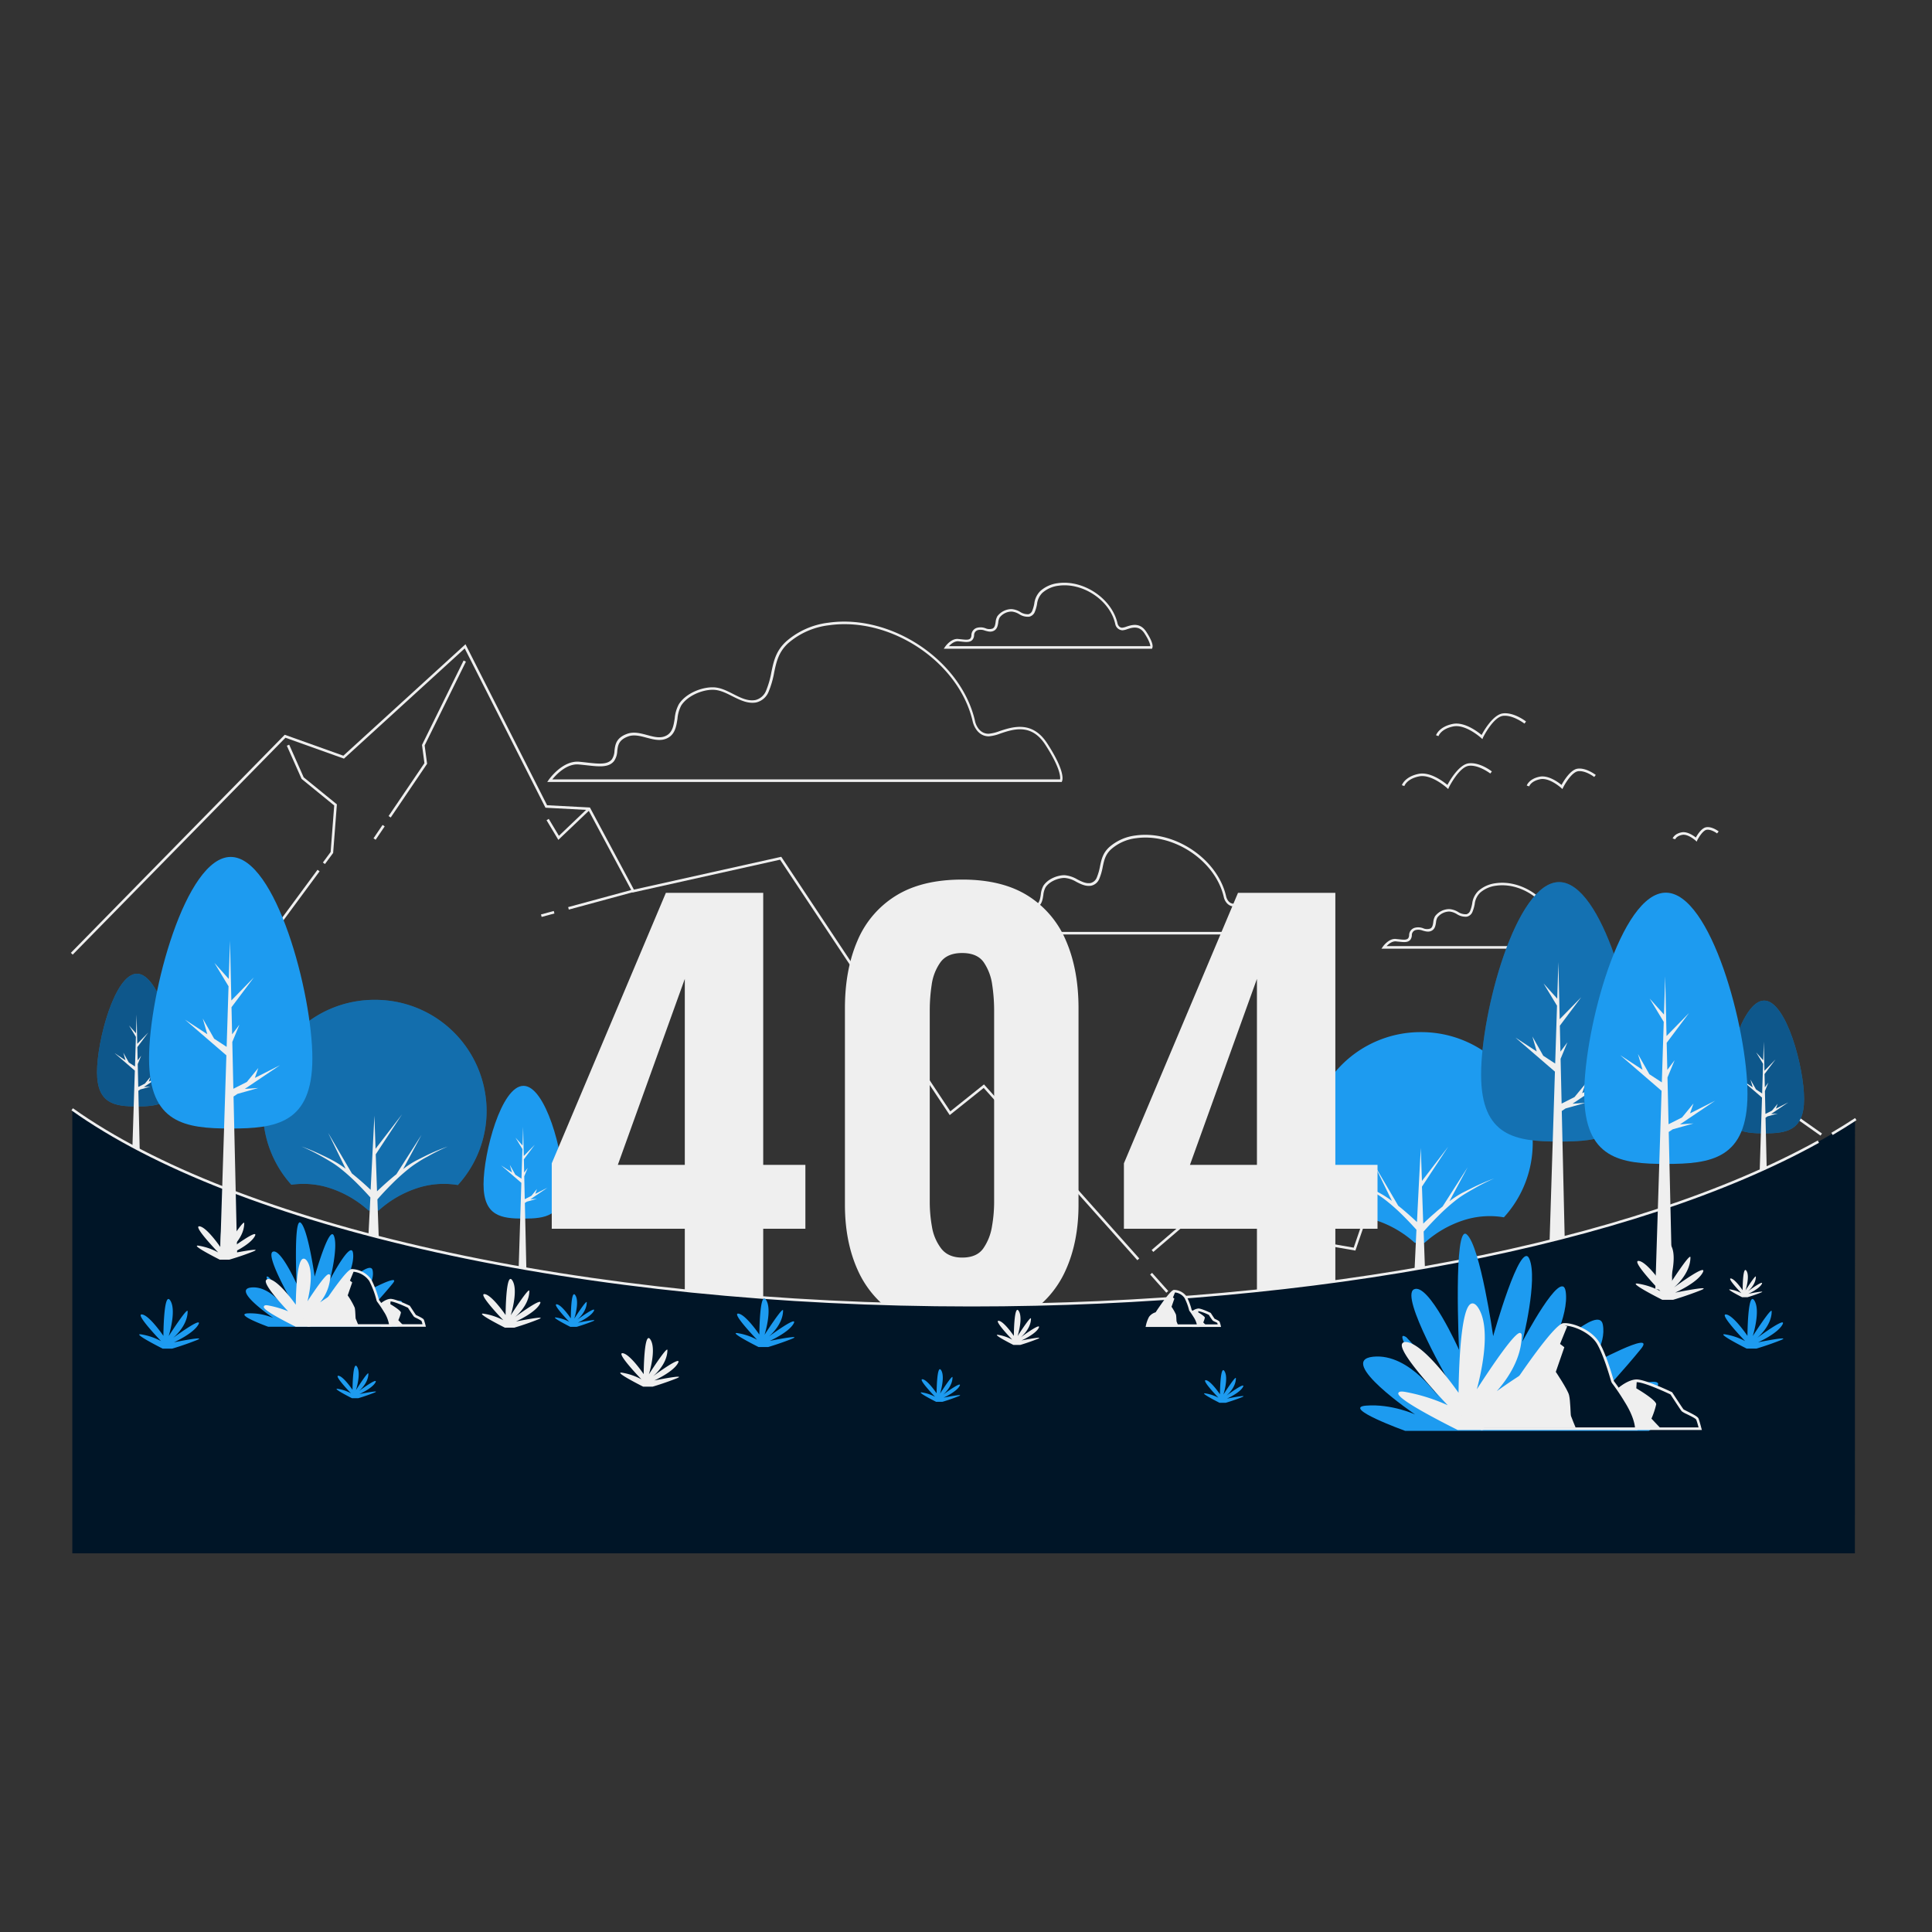 <svg id="SvgjsSvg1094" width="288" height="288" xmlns="http://www.w3.org/2000/svg" version="1.1" xmlns:xlink="http://www.w3.org/1999/xlink" xmlns:svgjs="http://svgjs.com/svgjs"><rect width="100%" height="100%" fill="#333333" stroke="none"/><defs id="SvgjsDefs1095"></defs><g id="SvgjsG1096"><svg xmlns="http://www.w3.org/2000/svg" viewBox="0 0 750 500" width="288" height="288"><path fill="#efefef" d="M575.46 161.92l-.49-.45c-.06-.05-6-5.42-10.79-4.47s-5.71 3.64-5.75 3.76l-.95-.32c0-.14 1.18-3.35 6.5-4.42 4.51-.9 9.6 3 11.18 4.29 1-1.91 4.56-7.91 8.25-8.37 4.25-.53 8.85 3 9 3.16l-.61.79c-.05 0-4.49-3.44-8.31-3s-7.74 8.32-7.78 8.4zM562.19 181.31l-.49-.45c-.06-.05-6-5.43-10.79-4.47s-5.7 3.64-5.74 3.75l-.95-.32c0-.13 1.17-3.34 6.5-4.41 4.5-.9 9.59 3 11.17 4.29 1-1.91 4.56-7.92 8.25-8.38 4.26-.52 8.85 3 9 3.17l-.61.79s-4.48-3.45-8.3-3-7.74 8.32-7.78 8.4zM606.52 181.31l-.49-.45s-4.51-4.09-8.11-3.37-4.25 2.69-4.28 2.78l-.95-.32c0-.11.92-2.62 5-3.44 3.36-.67 7.16 2.1 8.49 3.2.87-1.59 3.52-6 6.3-6.32 3.28-.4 6.82 2.32 7 2.44l-.61.79s-3.36-2.6-6.24-2.23c-2.32.29-5 4.66-5.82 6.33zM658.67 201.72l-.49-.45s-2.91-2.62-5.17-2.17-2.66 1.66-2.68 1.71l-1-.32c0-.07.64-1.81 3.44-2.37 2.15-.43 4.54 1.2 5.55 2 .67-1.2 2.34-3.82 4.16-4 2.2-.29 4.6 1.55 4.7 1.63l-.61.79s-2.18-1.66-4-1.43c-1.45.18-3.15 3-3.69 4.06zM412.17 178.57H212.43l.54-.78c.22-.32 5.39-7.67 11.9-7.08 1.07.1 2.09.21 3 .32 4.61.51 7.94.88 9.67-1.28a6.31 6.31 0 001-3.34c.29-2.33.61-5 4.91-6.54 2.55-.93 5.2-.22 7.76.47 2.74.74 5.33 1.44 7.61.14s2.69-3.91 3.11-6.67a14 14 0 011.61-5.45c2.75-4.27 8.75-6.55 13.05-6.55h.08c2.9 0 5.5 1.35 8 2.62 2.86 1.46 5.57 2.84 8.58 2.32a6 6 0 004.16-3.69 35 35 0 002.05-7.16c.88-4.21 1.71-8.19 5.72-11.88a30.32 30.32 0 0116.42-7.29c24.56-3.48 51.69 14.79 56.94 38.35h0c0 .19 1.12 4.76 5.23 4.76a15.53 15.53 0 004.18-1c5.08-1.68 12.75-4.23 18.55 4.7 7.39 11.37 5.92 14.51 5.73 14.83zm-197.77-1H411.52c.15-.89.15-4.42-5.77-13.53-5.38-8.27-12.33-6-17.4-4.29a16.21 16.21 0 01-4.49 1.09c-4.92 0-6.19-5.48-6.21-5.54h0c-5.14-23.09-31.74-41-55.82-37.58a29.35 29.35 0 00-15.89 7c-3.76 3.47-4.56 7.29-5.41 11.34a35.83 35.83 0 01-2.11 7.36 6.89 6.89 0 01-4.91 4.28c-3.34.57-6.32-1-9.21-2.42-2.4-1.22-4.89-2.49-7.55-2.51h-.08c-4.09 0-9.74 2.27-12.21 6.09A13.23 13.23 0 00263 154c-.44 2.87-.9 5.84-3.61 7.38s-5.55.73-8.36 0c-2.41-.65-4.91-1.32-7.16-.5-3.72 1.35-4 3.47-4.25 5.72a7.25 7.25 0 01-1.25 3.85c-2.07 2.59-5.82 2.17-10.56 1.64-1-.11-2-.22-3-.31C220.05 171.27 215.9 175.72 214.4 177.57zM447.25 126.83H366.37l.54-.79c.09-.13 2.26-3.22 5-3l1.23.13c1.93.22 3.05.3 3.61-.4a2.2 2.2 0 00.35-1.19 3 3 0 012.17-2.87 5.37 5.37 0 013.29.18 3.77 3.77 0 002.83.09c.79-.46.93-1.39 1.1-2.46a5.7 5.7 0 01.69-2.31 7 7 0 015.48-2.76h0a7.49 7.49 0 013.34 1.08 5.33 5.33 0 003.26.9 2.13 2.13 0 001.45-1.3 14.3 14.3 0 00.8-2.82 8.19 8.19 0 012.39-4.92 12.47 12.47 0 016.75-3c10-1.42 21 6 23.17 15.62h0c0 .07.41 1.67 1.81 1.67a6.14 6.14 0 001.58-.4c2.13-.7 5.33-1.77 7.79 2 2.93 4.51 2.5 5.94 2.3 6.27zm-78.86-1h78.15c0-.53-.33-2-2.29-5s-4.58-2.28-6.63-1.6a6.68 6.68 0 01-1.9.45 3 3 0 01-2.79-2.47c-2-9.11-12.55-16.18-22.05-14.83a11.54 11.54 0 00-6.22 2.75 7.14 7.14 0 00-2.08 4.39 15.17 15.17 0 01-.86 3 3.08 3.08 0 01-2.2 1.89 6.12 6.12 0 01-3.88-1 6.83 6.83 0 00-2.9-1 5.89 5.89 0 00-4.67 2.3 5 5 0 00-.54 1.92c-.18 1.16-.39 2.48-1.6 3.17s-2.39.34-3.58 0a4.61 4.61 0 00-2.69-.21 2 2 0 00-1.51 2 3.09 3.09 0 01-.57 1.69c-.93 1.17-2.51 1-4.5.77l-1.21-.12C370.44 123.93 369.13 125 368.39 125.83zM617.15 243.28H536.27l.55-.78c.09-.13 2.26-3.23 5-3l1.23.13c1.93.21 3 .3 3.61-.4a2.29 2.29 0 00.36-1.19 3 3 0 012.16-2.87 5.29 5.29 0 013.29.18 3.72 3.72 0 002.83.08c.79-.45.93-1.38 1.1-2.46a5.81 5.81 0 01.69-2.3 7 7 0 015.52-2.76A7.57 7.57 0 01566 229a5.38 5.38 0 003.26.9 2.12 2.12 0 001.44-1.3 13.82 13.82 0 00.8-2.82 8.19 8.19 0 012.39-4.92 12.4 12.4 0 016.75-3c10-1.42 21 6 23.17 15.61 0 .08.41 1.68 1.81 1.68a6.48 6.48 0 001.58-.4c2.13-.71 5.34-1.77 7.79 2 2.93 4.5 2.5 5.94 2.31 6.27zm-78.86-1h78.15c0-.52-.33-1.95-2.29-5s-4.58-2.28-6.63-1.6a6.68 6.68 0 01-1.9.45 3 3 0 01-2.78-2.46h0c-2-9.12-12.54-16.2-22.06-14.84a11.46 11.46 0 00-6.22 2.74 7.24 7.24 0 00-2.08 4.39 15 15 0 01-.86 3 3.08 3.08 0 01-2.19 1.9 6.27 6.27 0 01-3.89-1 6.53 6.53 0 00-2.9-1h0a6 6 0 00-4.64 2.3 5 5 0 00-.54 1.92c-.18 1.16-.39 2.48-1.59 3.17s-2.4.34-3.59 0a4.52 4.52 0 00-2.69-.21 2 2 0 00-1.51 2.05 3.21 3.21 0 01-.56 1.69c-.94 1.17-2.52 1-4.51.77-.38 0-.79-.09-1.21-.12C540.34 240.39 539 241.49 538.29 242.28zM496.6 237.76H373.38l.55-.78c.13-.2 3.36-4.81 7.48-4.43l1.88.19c2.77.31 4.78.54 5.77-.71a3.78 3.78 0 00.6-2 4.26 4.26 0 013.14-4.17c1.62-.59 3.28-.15 4.88.28s3.2.87 4.53.1 1.57-2.31 1.82-3.95a8.78 8.78 0 011-3.43c1.72-2.68 5.49-4.11 8.18-4.11h0a11.5 11.5 0 015 1.63c1.74.88 3.37 1.71 5.16 1.41a3.5 3.5 0 002.41-2.16 21.85 21.85 0 001.25-4.36c.55-2.62 1.06-5.09 3.57-7.4a18.84 18.84 0 0110.2-4.53c15.17-2.15 31.95 9.14 35.2 23.71h0c.06.28.72 2.78 3 2.78a9.38 9.38 0 002.51-.63c3.18-1.05 8-2.65 11.62 3 4.52 6.94 3.73 9 3.53 9.32zm-121.23-1H495.93c0-.67-.2-2.87-3.55-8-3.22-5-7.24-3.63-10.46-2.56a10.2 10.2 0 01-2.83.68c-2.49 0-3.69-2.23-4-3.55h0c-3.14-14.09-19.38-25-34.08-22.94a17.78 17.78 0 00-9.66 4.28c-2.27 2.08-2.74 4.3-3.27 6.86a22.45 22.45 0 01-1.31 4.56 4.42 4.42 0 01-3.16 2.74c-2.12.36-4-.58-5.78-1.5a10.54 10.54 0 00-4.56-1.52c-2.47 0-5.89 1.34-7.38 3.65a7.81 7.81 0 00-.87 3c-.28 1.81-.57 3.68-2.31 4.67s-3.52.48-5.29 0c-1.52-.41-2.95-.8-4.28-.31-2.18.79-2.32 2-2.49 3.35a4.54 4.54 0 01-.81 2.47c-1.34 1.67-3.69 1.41-6.66 1.08l-1.86-.2C378.74 233.3 376.44 235.53 375.37 236.76zM504.27 390.9s-7.29-7.55-5.25-7.33 5.88 5.88 5.88 5.88.05-12.45 1.87-9.73-.41 9.78-.41 9.78 5.2-8.11 5.19-6.79c0 4.1-4 7.31-4 7.31s8.33-6.17 7-3.67-6.69 4.87-6.69 4.87 9.6-1.94 6.19-.57-6.65 2.3-6.65 2.3h-2.66s-9.06-4.55-5.65-3.87A16.85 16.85 0 01504.27 390.9zM600.56 367.26s-5.68-5.88-4.08-5.7 4.57 4.57 4.57 4.57 0-9.69 1.46-7.57-.33 7.61-.33 7.61 4.05-6.31 4-5.28c0 3.19-3.12 5.69-3.12 5.69s6.48-4.81 5.42-2.86-5.2 3.79-5.2 3.79 7.47-1.51 4.81-.45-5.18 1.79-5.18 1.79h-2.06s-7.06-3.54-4.4-3A13.31 13.31 0 01600.56 367.26zM690 346.17s-5.67-5.88-4.08-5.7 4.57 4.57 4.57 4.57 0-9.69 1.46-7.57-.32 7.61-.32 7.61 4-6.31 4-5.28c0 3.19-3.12 5.69-3.12 5.69s6.48-4.8 5.42-2.86-5.21 3.79-5.21 3.79 7.47-1.51 4.82-.45-5.18 1.79-5.18 1.79h-2.07s-7-3.54-4.4-3A13.17 13.17 0 01690 346.17z" class="color263238 svgShape"></path><path fill="#1d9bf0" d="M576,394.34s-6.78-7-4.87-6.81,5.46,5.46,5.46,5.46,0-11.57,1.74-9S578,393,578,393s4.84-7.54,4.83-6.31c0,3.81-3.73,6.79-3.73,6.79s7.74-5.73,6.47-3.41-6.21,4.53-6.21,4.53,8.92-1.8,5.75-.53-6.19,2.13-6.19,2.13h-2.46s-8.43-4.22-5.26-3.59A15.93,15.93,0,0,1,576,394.34Z" class="color1d9bf0 svgShape"></path><polygon fill="#efefef" points="441.52 364.21 381.87 297.33 368.68 307.88 302.82 208.73 245.56 221.49 228.4 189.44 211.75 188.56 180.4 126.72 133.52 169.5 110.81 161.39 28.22 245.59 27.51 244.89 110.54 160.23 133.29 168.36 180.7 125.1 212.38 187.59 229.01 188.47 246.08 220.35 303.28 207.61 303.47 207.89 368.91 306.42 381.98 295.96 442.27 363.54 441.52 364.21" class="color263238 svgShape"></polygon><rect width="1" height="9.45" x="449.49" y="368.24" fill="#efefef" transform="rotate(-41.73 450.009 372.963)" class="color263238 svgShape"></rect><rect width="5.14" height="1" x="210.04" y="229.31" fill="#efefef" transform="rotate(-15.18 212.573 229.775)" class="color263238 svgShape"></rect><rect width="25.93" height="1" x="220.22" y="223.74" fill="#efefef" transform="rotate(-15.18 233.137 224.19)" class="color263238 svgShape"></rect><polygon fill="#efefef" points="151.68 192.35 150.85 191.79 164.76 171.26 163.82 164.2 163.88 164.06 179.97 131.41 180.87 131.85 164.85 164.37 165.8 171.5 151.68 192.35" class="color263238 svgShape"></polygon><rect width="6.27" height="1" x="144.03" y="197.63" fill="#efefef" transform="rotate(-55.91 147.152 198.12)" class="color263238 svgShape"></rect><rect width="38.3" height="1" x="93.14" y="227.87" fill="#efefef" transform="rotate(-53.58 112.277 228.36)" class="color263238 svgShape"></rect><polygon fill="#efefef" points="126.15 210.42 125.34 209.83 128.35 205.75 129.74 187.69 117.08 177.37 111.35 164.49 112.26 164.08 117.89 176.75 130.78 187.25 129.33 206.11 126.15 210.42" class="color263238 svgShape"></polygon><polygon fill="#efefef" points="216.75 201.04 212.17 193.41 213.03 192.89 216.97 199.46 228.36 188.59 229.05 189.31 216.75 201.04" class="color263238 svgShape"></polygon><polygon fill="#efefef" points="447.72 361 447.07 360.24 464.51 345.29 498.93 352.67 552.36 277.87 552.71 277.99 586.86 289.38 614.87 249.84 615.28 250.12 707.3 315.03 706.72 315.85 615.11 251.23 587.25 290.56 552.74 279.06 499.37 353.79 464.78 346.38 447.72 361" class="color263238 svgShape"></polygon><polygon fill="#efefef" points="604.4 299.32 590.95 293.44 591.35 292.52 603.7 297.92 614.5 250.42 615.48 250.64 604.4 299.32" class="color263238 svgShape"></polygon><polygon fill="#efefef" points="526.17 360.47 507.2 357.18 507.37 356.19 525.5 359.34 552.37 281.13 553.32 281.45 526.17 360.47" class="color263238 svgShape"></polygon><g fill="#000000" class="color000 svgShape"><path fill="#1d9bf0" d="M551.6,275.67a43.21,43.21,0,0,0-43.36,43.06,42.74,42.74,0,0,0,11,28.7,33.11,33.11,0,0,1,15.19,1.39,41.56,41.56,0,0,1,14.74,8.61h3.89a41.65,41.65,0,0,1,14.75-8.61,32.88,32.88,0,0,1,16-1.26A42.75,42.75,0,0,0,595,318.73,43.22,43.22,0,0,0,551.6,275.67Z" class="color1d9bf0 svgShape"></path><path fill="#efefef" d="M571.78,336q-2,1-4,2a39.3,39.3,0,0,0-3.79,2.34c-.45.31-.89.64-1.34,1l7.11-13.23-9.75,15.26c-1,.8-2,1.61-2.91,2.44q-2.35,2-4.6,4.2l-.5-14.35,10.2-15.53L552,333.45l-.45-12.84L550.79,335h0l-.73,14.4c-1.31-1.23-2.63-2.43-4-3.61-1.07-.93-2.16-1.85-3.27-2.73l-9.22-15.75,6.77,13.89c-.39-.28-.77-.57-1.17-.84a39.3,39.3,0,0,0-3.79-2.34c-1.3-.69-2.63-1.36-4-2a82.23,82.23,0,0,0-8.2-3.47,80.82,80.82,0,0,1,7.9,4q1.92,1.08,3.78,2.22a36.51,36.51,0,0,1,3.51,2.5,75.28,75.28,0,0,1,6.37,5.72c1.76,1.75,3.48,3.57,5.12,5.4L549,370.61h4.27l-.61-17.54c1.83-2.1,3.78-4.16,5.78-6.15a75.28,75.28,0,0,1,6.37-5.72,36.51,36.51,0,0,1,3.51-2.5q1.86-1.14,3.78-2.22a81,81,0,0,1,7.91-4A81.41,81.41,0,0,0,571.78,336Z" class="color263238 svgShape"></path><path fill="#1d9bf0" d="M218.71,334.76c0,12.37-6.94,13.3-15.5,13.3s-15.5-.93-15.5-13.3,6.94-38.24,15.5-38.24S218.71,322.38,218.71,334.76Z" class="color1d9bf0 svgShape"></path><polygon fill="#efefef" points="208.45 340.37 205.89 340.55 212.56 336.05 207.8 338.46 208.45 336.57 206.27 339.23 203.71 340.52 203.51 331.64 204.87 328.35 203.48 330.2 203.36 325.05 207.61 319.38 203.33 323.76 203.07 312.42 202.84 319.68 200.12 316.64 202.8 321.07 202.44 332.57 200.06 331.02 197.9 327.19 198.77 330.17 194.53 327.4 202.39 334.18 201.2 371.91 204.43 371.91 203.75 341.99 204.5 341.49 208.45 340.37" class="color263238 svgShape"></polygon><path fill="#1d9bf0" d="M635.52,292.15c0,24.17-13.56,26-30.28,26s-30.28-1.83-30.28-26,13.55-74.72,30.28-74.72S635.52,268,635.52,292.15Z" class="color1d9bf0 svgShape"></path><path fill="#001527" d="M635.52,292.15c0,24.17-13.56,26-30.28,26s-30.28-1.83-30.28-26,13.55-74.72,30.28-74.72S635.52,268,635.52,292.15Z" opacity=".31" class="colorfff svgShape"></path><polygon fill="#efefef" points="615.48 303.12 610.47 303.46 623.51 294.67 614.2 299.38 615.48 295.7 611.22 300.88 606.22 303.41 605.82 286.05 608.47 279.62 605.76 283.24 605.53 273.17 613.83 262.11 605.47 270.66 604.96 248.5 604.52 262.69 599.19 256.75 604.43 265.41 603.72 287.87 599.09 284.84 594.87 277.36 596.56 283.19 588.27 277.77 603.62 291.01 601.3 364.74 607.62 364.74 606.28 306.28 607.75 305.3 615.48 303.12" class="color263238 svgShape"></polygon><path fill="#1d9bf0" d="M700.34,301.66c0,12.38-6.94,13.31-15.5,13.31s-15.5-.93-15.5-13.31,6.94-38.23,15.5-38.23S700.34,289.29,700.34,301.66Z" class="color1d9bf0 svgShape"></path><path fill="#001527" d="M700.34,301.66c0,12.38-6.94,13.31-15.5,13.31s-15.5-.93-15.5-13.31,6.94-38.23,15.5-38.23S700.34,289.29,700.34,301.66Z" opacity=".5" class="colorfff svgShape"></path><polygon fill="#efefef" points="690.08 307.28 687.52 307.45 694.19 302.95 689.42 305.36 690.08 303.48 687.9 306.13 685.34 307.43 685.14 298.54 686.49 295.25 685.11 297.1 684.99 291.95 689.24 286.29 684.96 290.67 684.7 279.33 684.47 286.58 681.75 283.55 684.43 287.98 684.06 299.48 681.69 297.92 679.53 294.09 680.4 297.08 676.16 294.3 684.01 301.08 682.82 338.81 686.06 338.81 685.38 308.9 686.12 308.39 690.08 307.28" class="color263238 svgShape"></polygon><path fill="#1d9bf0" d="M68.67,291.2c0,12.37-6.94,13.31-15.5,13.31s-15.5-.94-15.5-13.31S44.61,253,53.17,253,68.67,278.83,68.67,291.2Z" class="color1d9bf0 svgShape"></path><path fill="#001527" d="M68.67,291.2c0,12.37-6.94,13.31-15.5,13.31s-15.5-.94-15.5-13.31S44.61,253,53.17,253,68.67,278.83,68.67,291.2Z" opacity=".5" class="colorfff svgShape"></path><polygon fill="#efefef" points="58.41 296.81 55.85 296.99 62.52 292.49 57.75 294.9 58.41 293.02 56.23 295.67 53.67 296.96 53.47 288.08 54.82 284.79 53.44 286.64 53.32 281.49 57.56 275.83 53.29 280.2 53.03 268.87 52.8 276.12 50.08 273.08 52.76 277.52 52.4 289.01 50.02 287.46 47.86 283.63 48.73 286.62 44.49 283.84 52.34 290.62 51.15 328.35 54.39 328.35 53.71 298.43 54.45 297.93 58.41 296.81" class="color263238 svgShape"></polygon><path fill="#1d9bf0" d="M145.46,263.14A43.21,43.21,0,0,0,102.1,306.2a42.77,42.77,0,0,0,11,28.71,33.07,33.07,0,0,1,15.19,1.38,41.56,41.56,0,0,1,14.74,8.61H147a41.65,41.65,0,0,1,14.75-8.61,33.13,33.13,0,0,1,16-1.26,42.74,42.74,0,0,0,11.15-28.83A43.22,43.22,0,0,0,145.46,263.14Z" class="color1d9bf0 svgShape"></path><path fill="#001527" d="M145.46,263.14A43.21,43.21,0,0,0,102.1,306.2a42.77,42.77,0,0,0,11,28.71,33.07,33.07,0,0,1,15.19,1.38,41.56,41.56,0,0,1,14.74,8.61H147a41.65,41.65,0,0,1,14.75-8.61,33.13,33.13,0,0,1,16-1.26,42.74,42.74,0,0,0,11.15-28.83A43.22,43.22,0,0,0,145.46,263.14Z" opacity=".33" class="colorfff svgShape"></path><path fill="#efefef" d="M165.64,323.48q-2,1-4,2a37.33,37.33,0,0,0-3.79,2.33l-1.34,1,7.11-13.24-9.75,15.27q-1.49,1.19-2.91,2.43c-1.57,1.37-3.1,2.76-4.6,4.2l-.5-14.35,10.2-15.53-10.27,13.36-.45-12.85-.73,14.37h0l-.73,14.41c-1.31-1.24-2.63-2.44-4-3.62q-1.6-1.39-3.27-2.73l-9.22-15.75,6.77,13.9c-.39-.29-.77-.57-1.17-.85a37.33,37.33,0,0,0-3.79-2.33c-1.3-.7-2.63-1.37-4-2a82.23,82.23,0,0,0-8.2-3.47A78.57,78.57,0,0,1,125,324q1.92,1.08,3.78,2.23a36.42,36.42,0,0,1,3.51,2.49,77,77,0,0,1,6.37,5.72c1.76,1.75,3.48,3.57,5.12,5.41l-.93,18.28h4.27l-.61-17.54c1.83-2.1,3.78-4.16,5.78-6.15a77,77,0,0,1,6.37-5.72,36.42,36.42,0,0,1,3.51-2.49Q164,325,165.94,324a78.73,78.73,0,0,1,7.91-3.94A81.41,81.41,0,0,0,165.64,323.48Z" class="color263238 svgShape"></path></g><g fill="#000000" class="color000 svgShape"><path fill="#efefef" d="M265.84 391.65V352H214.19v-25.4l44.3-105h37.79V327.2h16.37V352H296.28v39.68zm-26-64.45h26V255zM373.53 391.74q-15.33 0-25.4-6.3A39.14 39.14 0 01333 368.12q-5-11-5-25.5V266.41q0-14.9 4.82-26.13a37.69 37.69 0 0114.91-17.53q10.08-6.3 25.82-6.3 15.54 0 25.51 6.3a38 38 0 0114.8 17.53q4.82 11.22 4.82 26.13v76.21q0 14.47-5 25.5a39.14 39.14 0 01-15.12 17.32Q388.43 391.74 373.53 391.74zm0-28.55q5.67 0 8.19-3.57a20.6 20.6 0 003.36-8.5 55.72 55.72 0 00.84-9.13V267a67 67 0 00-.74-9.66 20.4 20.4 0 00-3.25-8.71q-2.52-3.66-8.4-3.67t-8.5 3.67a19.64 19.64 0 00-3.36 8.71 67 67 0 00-.74 9.66V342a54.64 54.64 0 00.84 9.13 19 19 0 003.57 8.5Q368.07 363.19 373.53 363.19zM487.94 391.65V352H436.3v-25.4l44.29-105h37.79V327.2h16.37V352H518.38v39.68zm-26-64.45h26V255z" class="color263238 svgShape"></path></g><g fill="#000000" class="color000 svgShape"><path fill="#001527" d="M720.11,309.64c-65.38,42.86-194.5,72-343.1,72-153.16,0-285.63-31-348.94-76V478h692Z" class="colorfff svgShape"></path><path fill="#efefef" d="M377 382.17c-74.05 0-146.07-7.31-208.27-21.14-60.58-13.46-109.32-32.47-141-55l.58-.81c31.53 22.42 80.14 41.37 140.6 54.81C231.09 373.87 303 381.17 377 381.17c134.14 0 257-23.71 328.65-63.42l.49.88C634.36 358.41 511.32 382.17 377 382.17zM711.44 315.61l-.51-.86c3.18-1.87 6.28-3.8 9.21-5.72l.55.83C717.74 311.8 714.63 313.73 711.44 315.61z" class="color263238 svgShape"></path></g><g fill="#000000" class="color000 svgShape"><path fill="#1d9bf0" d="M678.37,299.65c0,25.28-14.18,27.19-31.66,27.19S615,324.93,615,299.65s14.18-78.12,31.67-78.12S678.37,274.37,678.37,299.65Z" class="color1d9bf0 svgShape"></path><polygon fill="#efefef" points="657.41 311.12 652.17 311.48 665.82 302.29 656.07 307.21 657.41 303.37 652.96 308.79 647.73 311.43 647.32 293.27 650.09 286.56 647.25 290.33 647.01 279.81 655.69 268.24 646.95 277.18 646.42 254.01 645.95 268.84 640.39 262.63 645.86 271.69 645.12 295.18 640.28 292.01 635.86 284.19 637.63 290.28 628.97 284.62 645.02 298.46 642.59 375.56 649.2 375.56 647.8 314.43 649.33 313.4 657.41 311.12" class="color263238 svgShape"></polygon><path fill="#efefef" d="M644.57 376.24s-11.68-12.11-8.4-11.75 9.41 9.42 9.41 9.42.09-20 3-15.59-.67 15.68-.67 15.68 8.33-13 8.32-10.88c-.06 6.57-6.43 11.71-6.43 11.71S663.16 364.94 661 369s-10.72 7.8-10.72 7.8 15.39-3.11 9.92-.92-10.67 3.69-10.67 3.69h-4.25s-14.53-7.29-9.06-6.2A26.87 26.87 0 01644.57 376.24zM84.73 361.2s-10.11-10.47-7.28-10.15 8.15 8.14 8.15 8.14.07-17.26 2.6-13.48-.58 13.55-.58 13.55 7.21-11.24 7.19-9.41c0 5.69-5.55 10.13-5.55 10.13s11.54-8.55 9.65-5.08-9.27 6.74-9.27 6.74 13.31-2.68 8.58-.79S89 364 89 364H85.31s-12.56-6.3-7.84-5.36A23.76 23.76 0 0184.73 361.2z" class="color263238 svgShape"></path><path fill="#1d9bf0" d="M121.26,285.87c0,25.31-14.19,27.22-31.7,27.22s-31.7-1.91-31.7-27.22,14.2-78.21,31.7-78.21S121.26,260.56,121.26,285.87Z" class="color1d9bf0 svgShape"></path><polygon fill="#efefef" points="100.28 297.35 95.04 297.71 108.69 288.51 98.94 293.44 100.28 289.59 95.82 295.02 90.59 297.66 90.18 279.49 92.95 272.76 90.11 276.54 89.87 266 98.56 254.42 89.81 263.38 89.28 240.18 88.81 255.03 83.24 248.81 88.72 257.88 87.98 281.39 83.13 278.22 78.71 270.39 80.48 276.49 71.8 270.82 87.88 284.68 85.44 361.86 92.06 361.86 90.66 300.67 92.19 299.64 100.28 297.35" class="color263238 svgShape"></polygon></g><g fill="#000000" class="color000 svgShape"><path fill="#efefef" d="M195.39 387.51s-10.11-10.47-7.27-10.15 8.15 8.14 8.15 8.14.07-17.26 2.59-13.48-.58 13.55-.58 13.55 7.21-11.24 7.2-9.41c0 5.69-5.56 10.13-5.56 10.13s11.55-8.55 9.66-5.08S200.3 388 200.3 388s13.31-2.68 8.58-.79-9.23 3.19-9.23 3.19H196s-12.57-6.3-7.84-5.36A23.61 23.61 0 01195.39 387.51zM249 410.46s-10.11-10.47-7.27-10.15 8.15 8.14 8.15 8.14.07-17.26 2.59-13.48-.58 13.55-.58 13.55 7.21-11.24 7.2-9.4c-.05 5.68-5.56 10.12-5.56 10.12s11.55-8.55 9.66-5.08S254 410.9 254 410.9s13.31-2.68 8.58-.79-9.23 3.19-9.23 3.19h-3.67s-12.57-6.3-7.84-5.36A23.61 23.61 0 01249 410.46zM392.94 395.05s-7.29-7.55-5.24-7.32 5.87 5.87 5.87 5.87.06-12.45 1.88-9.72-.42 9.78-.42 9.78 5.2-8.12 5.19-6.79c0 4.1-4 7.3-4 7.3s8.33-6.17 7-3.66-6.69 4.86-6.69 4.86 9.6-1.94 6.18-.57-6.65 2.3-6.65 2.3h-2.65s-9.07-4.55-5.66-3.87A17.18 17.18 0 01392.94 395.05zM676 377s-5.67-5.88-4.08-5.7 4.57 4.57 4.57 4.57 0-9.69 1.46-7.57-.33 7.61-.33 7.61 4-6.31 4-5.28c0 3.19-3.12 5.68-3.12 5.68s6.48-4.8 5.42-2.85-5.2 3.78-5.2 3.78 7.47-1.5 4.81-.44-5.18 1.79-5.18 1.79H676.3s-7.06-3.54-4.4-3A13.13 13.13 0 01676 377z" class="color263238 svgShape"></path><path fill="#1d9bf0" d="M293.9 395.09s-10.11-10.47-7.27-10.15 8.15 8.14 8.15 8.14.07-17.26 2.59-13.48-.57 13.56-.57 13.56 7.21-11.25 7.19-9.41c-.05 5.68-5.55 10.12-5.55 10.12s11.54-8.55 9.65-5.08-9.27 6.74-9.27 6.74 13.3-2.68 8.57-.79-9.22 3.19-9.22 3.19h-3.68s-12.57-6.3-7.84-5.36A23.61 23.61 0 01293.9 395.09zM221 388.14s-6.78-7-4.87-6.82 5.46 5.47 5.46 5.47 0-11.58 1.74-9-.39 9.09-.39 9.09 4.84-7.55 4.83-6.31c0 3.81-3.73 6.79-3.73 6.79s7.74-5.74 6.47-3.41-6.21 4.52-6.21 4.52 8.92-1.8 5.75-.53-6.19 2.14-6.19 2.14h-2.46s-8.43-4.23-5.26-3.59A15.61 15.61 0 01221 388.14zM136.26 415.88s-6.78-7-4.87-6.81 5.46 5.46 5.46 5.46.05-11.58 1.74-9-.39 9.09-.39 9.09S143 407 143 408.27c0 3.81-3.73 6.79-3.73 6.79s7.74-5.74 6.48-3.41-6.22 4.52-6.22 4.52 8.92-1.8 5.75-.53-6.19 2.14-6.19 2.14h-2.46s-8.43-4.23-5.26-3.59A15.61 15.61 0 01136.26 415.88zM363 417.24s-6.78-7-4.88-6.81 5.47 5.46 5.47 5.46.05-11.58 1.74-9-.39 9.09-.39 9.09 4.84-7.54 4.82-6.31c0 3.81-3.72 6.79-3.72 6.79s7.74-5.74 6.47-3.41-6.22 4.52-6.22 4.52 8.93-1.8 5.76-.53-6.19 2.14-6.19 2.14h-2.47s-8.42-4.23-5.25-3.59A15.61 15.61 0 01363 417.24zM473 417.6s-6.77-7-4.87-6.81 5.46 5.47 5.46 5.47.05-11.58 1.74-9-.39 9.08-.39 9.08 4.84-7.54 4.83-6.31c0 3.82-3.73 6.8-3.73 6.8s7.74-5.74 6.48-3.41-6.22 4.52-6.22 4.52 8.92-1.8 5.75-.53-6.19 2.14-6.19 2.14H473.4s-8.43-4.23-5.26-3.6A15.93 15.93 0 01473 417.6zM677.47 395.63s-10.32-10.69-7.42-10.37 8.31 8.32 8.31 8.32.08-17.63 2.65-13.76-.59 13.84-.59 13.84 7.37-11.49 7.35-9.61c0 5.8-5.67 10.34-5.67 10.34s11.78-8.73 9.85-5.19-9.46 6.88-9.46 6.88 13.58-2.74 8.75-.81-9.42 3.26-9.42 3.26h-3.75s-12.83-6.44-8-5.47A24.26 24.26 0 01677.47 395.63zM62.54 395.63s-10.32-10.69-7.43-10.37 8.32 8.32 8.32 8.32.08-17.63 2.65-13.76-.59 13.84-.59 13.84 7.36-11.49 7.35-9.61c0 5.8-5.67 10.34-5.67 10.34S79 385.66 77 389.2s-9.47 6.88-9.47 6.88 13.59-2.74 8.76-.81-9.42 3.26-9.42 3.26H63.14s-12.83-6.44-8-5.47A24.26 24.26 0 0162.54 395.63zM113.45 380.54s-10.56-18.22-7.55-19.62 9.24 12.45 9.24 12.45-1.21-26.11 1.6-23.7 5.42 20.89 5.42 20.89 5.63-20.09 7.44-15.87-1.45 17-1.45 17 8.07-15.37 8.88-10.35-3.82 13.25-3.82 13.25 10.64-10.64 11.45-6.42-2.81 8.43-2.81 8.43 14.05-7.63 10.64-3.41-8.43 9.64-8.43 9.64 13.45-4.82 11.84-2-7.63 5.82-7.63 5.82 11-2 9.84-.2a16.23 16.23 0 01-4 3.59h-50s-13.25-4.79-8-5.19a23 23 0 0110 1.8s-16.27-11-8.64-11.84 13.86 8.83 13.86 8.83-10.84-15.26-7-12.85z" class="color1d9bf0 svgShape"></path><path fill="#efefef" d="M114.13,385.72s-13.64-14.13-9.81-13.7,11,11,11,11,.1-23.29,3.5-18.19S118,383.1,118,383.1s9.73-15.17,9.71-12.69c-.07,7.67-7.5,13.66-7.5,13.66s15.58-11.53,13-6.86-12.51,9.1-12.51,9.1,18-3.62,11.58-1.07-12.45,4.31-12.45,4.31h-5s-17-8.51-10.57-7.23A31.62,31.62,0,0,1,114.13,385.72Z" class="color263238 svgShape"></path><path fill="#efefef" d="M120,390.05H114.8l-.11-.06c-12.74-6.39-12.39-7.4-12.25-7.82.22-.64,1.11-.52,2-.34a39,39,0,0,1,7.4,2.21c-3.84-4.11-9.38-10.45-8.6-12a1,1,0,0,1,1.13-.49c3.22.36,8.38,7.05,10.45,9.93.08-5.48.51-17.14,2.79-17.82.56-.17,1.1.14,1.62.91,2.48,3.72,1.16,11.3.13,15.59,7.12-10.86,8-10.58,8.41-10.47a.69.69,0,0,1,.47.75,17.39,17.39,0,0,1-4,10.15c4.41-3.06,8.6-5.56,9.51-4.76.56.49.1,1.33-.08,1.65-1.66,3.05-6.23,5.93-9.42,7.66,9.59-1.81,9.77-1.23,9.9-.8.18.61-.55.95-1.67,1.4-6.32,2.53-12.43,4.3-12.49,4.32Zm-4.91-1h4.77c.67-.2,6.17-1.83,12-4.12-2.38.27-6.82,1-10.92,1.87l-4.17.84.61.64-3.43-2.14a31.61,31.61,0,0,0-9.61-3.33l-.39-.07A97.33,97.33,0,0,0,115,389.05Zm-10.91-16.54c0,1.28,5.28,7.6,10.36,12.86l2.14,2.22,3.92-1.74c.1,0,9.83-4.4,12.27-8.88a2.36,2.36,0,0,0,.18-.37c-1.46.24-7.43,4.14-12.46,7.87l-.61-.79c.07-.05,6.87-5.63,7.29-12.7-1.47,1.48-5.38,7.1-8.77,12.39l-2,3.18,1.14-3.6c0-.13,4.07-13,.84-17.85-.32-.49-.49-.51-.49-.51-1.09.2-2.05,8.63-2.09,18.42v1.61l-.91-1.33c-2-2.89-7.68-10.45-10.63-10.78Z" class="color263238 svgShape"></path><path fill="#1d9bf0" d="M563.2,412.58s-20-34.42-14.27-37.08S566.4,399,566.4,399s-2.28-49.34,3-44.79,10.25,39.48,10.25,39.48,10.63-38,14.05-30S591,395.82,591,395.82s15.26-29.05,16.78-19.56-7.21,25.05-7.21,25.05,20.12-20.12,21.64-12.15-5.32,15.95-5.32,15.95,26.57-14.43,20.12-6.46-15.94,18.23-15.94,18.23,25.43-9.12,22.39-3.8-14.42,11-14.42,11,20.88-3.8,18.6-.38-7.58,6.77-7.58,6.77H545.52s-25.06-9.05-15.19-9.81,19,3.42,19,3.42-30.74-20.88-16.32-22.4,26.19,16.7,26.19,16.7-20.5-28.85-13.28-24.29Z" class="color1d9bf0 svgShape"></path><path fill="#efefef" d="M564.49,422.38S538.71,395.67,546,396.47s20.77,20.78,20.77,20.78.19-44,6.62-34.38-1.47,34.56-1.47,34.56,18.38-28.68,18.34-24c-.13,14.49-14.16,25.82-14.16,25.82s29.43-21.8,24.61-13S577,423.5,577,423.5s33.93-6.85,21.87-2-23.53,8.14-23.53,8.14H566s-32-16.08-20-13.67S564.49,422.38,564.49,422.38Z" class="color263238 svgShape"></path><path fill="#efefef" d="M575.43,430.11h-9.56l-.11-.05c-10.83-5.44-23.6-12.32-22.93-14.26.23-.67,1.15-.77,3.27-.35A70.1,70.1,0,0,1,562,420.51c-5.91-6.25-19.2-20.83-17.71-23.85.18-.38.63-.8,1.69-.68,6.37.7,17,15.18,20.23,19.69.09-8.22.7-33.34,5-34.62.85-.26,1.71.26,2.57,1.54,5.14,7.73,1.44,24.58-.47,31.72,6.16-9.5,14.94-22.43,16.85-21.86.22.07.58.28.57,1-.08,9-5.51,16.88-9.67,21.59,7.43-5.28,18.49-12.64,20.31-11.06.7.61.19,1.76-.25,2.57-3.6,6.59-14.56,12.79-20.31,15.7,20.68-4,21-2.85,21.17-2.39.19.64-.49,1.13-2.88,2.09-12,4.78-23.47,8.12-23.58,8.15Zm-9.33-1h9.19c1-.28,12-3.53,23.42-8.1a18.68,18.68,0,0,0,1.73-.77c-2.91,0-13.65,1.8-23.33,3.75l-4.46.9,4.16-1.85c.19-.08,18.72-8.39,23.41-17,.59-1.07.46-1.35.46-1.35-1.31-.91-13.65,7-24.34,15l-.61-.79c.14-.11,13.8-11.31,14-25.35-2,1.22-10.32,13.11-17.42,24.18l-2,3.18,1.14-3.6c.08-.25,7.76-24.8,1.53-34.13-.32-.49-.95-1.29-1.44-1.14-3,.9-4.2,22.09-4.26,35.24v1.62l-.9-1.34c-.14-.2-13.49-19.79-20.42-20.56-.18,0-.6-.05-.68.13-1,2.09,10.86,15.84,19.64,24.93l2.81,2.91-3.44-2.14c-.06,0-6.51-4-18.32-6.37a7.28,7.28,0,0,0-2-.22C545,417.88,555.82,423.94,566.1,429.11Z" class="color263238 svgShape"></path></g><g fill="#000000" class="color000 svgShape"><path fill="#001527" d="M147.85,381.57s2-1.85,3.79-1.85,7.1,2.57,7.1,2.57,2.14,3.3,2.33,3.5,2.82,1.32,3,1.78.58,2,.58,2H148.33l-3-7.92Z" class="colorfff svgShape"></path><path fill="#efefef" d="M165.32,390.05H148l-3.39-8.9,3.05-.08c.52-.43,2.33-1.85,4-1.85,1.81,0,6.76,2.36,7.32,2.62l.12.06.08.12c1,1.53,2.13,3.25,2.28,3.43l.72.36c1.62.8,2.22,1.16,2.39,1.56s.57,1.89.61,2.05Zm-16.64-1H164a12.75,12.75,0,0,0-.39-1.29,16,16,0,0,0-1.91-1.06,4.33,4.33,0,0,1-1-.56c-.2-.2-1.51-2.2-2.32-3.46-1.56-.74-5.45-2.46-6.76-2.46-1.54,0-3.44,1.7-3.46,1.72l-.14.12-2,.06Z" class="color263238 svgShape"></path><path fill="#efefef" d="M151.64,379.72l-.1,1.56s4.18,2.43,4.09,3.31a16.47,16.47,0,0,1-1,2.91l2.14,2.24H145.42l.87-6.71S148.72,379.53,151.64,379.72Z" class="color263238 svgShape"></path><path fill="#001527" d="M126.55,380.6s8.17-12.26,10-12.45a9.05,9.05,0,0,1,7.19,3.89,44.89,44.89,0,0,1,2.92,7.78c.1.29.49.49,2.72,4.08s2.14,5.65,2.14,5.65H119.93a19.12,19.12,0,0,1,1.85-5.06,7.26,7.26,0,0,1,3.89-2.53Z" class="colorfff svgShape"></path><path fill="#efefef" d="M152,390.05h-32.7l.12-.61a19.64,19.64,0,0,1,1.92-5.22,7.46,7.46,0,0,1,4-2.69l.78-1.21c2-2.92,8.45-12.46,10.38-12.67a9.58,9.58,0,0,1,7.69,4.14,38.93,38.93,0,0,1,2.88,7.62l.07.25.19.25c.32.43,1,1.33,2.49,3.73,2.29,3.69,2.22,5.84,2.21,5.93Zm-31.45-1H151a13.1,13.1,0,0,0-2-4.88,43.71,43.71,0,0,0-2.44-3.65,1.77,1.77,0,0,1-.33-.54,2.11,2.11,0,0,1-.09-.29,35.42,35.42,0,0,0-2.79-7.4,8.53,8.53,0,0,0-6.71-3.64c-1,.15-5.73,6.33-9.65,12.22l-1,1.53-.2.05a6.76,6.76,0,0,0-3.59,2.3A16.73,16.73,0,0,0,120.57,389.05Z" class="color263238 svgShape"></path><path fill="#efefef" d="M139.09,389.35s-.87-2.14-1-2.43-.1-3.11-.39-4.28a30,30,0,0,0-2.72-4.77l1.75-5.05-.88-.68,1.46-3.6-.81-.38c-1.92.34-10,12.44-10,12.44l-.88,1.36a7.26,7.26,0,0,0-3.89,2.53,18.06,18.06,0,0,0-1.8,4.86Z" class="color263238 svgShape"></path><path fill="#001527" d="M462.84,384.62a4.57,4.57,0,0,1,2.38-1.16c1.1,0,4.45,1.61,4.45,1.61s1.34,2.07,1.46,2.19,1.77.83,1.89,1.12.37,1.24.37,1.24H463.14l-1.89-5Z" class="colorfff svgShape"></path><path fill="#efefef" d="M474,390.12H462.8l-2.26-5.94,2.11-.06a4.67,4.67,0,0,1,2.57-1.16c1.18,0,4.31,1.49,4.67,1.66l.12.06.08.12c.61.95,1.31,2,1.42,2.13s.18.07.39.18c1.07.54,1.45.77,1.58,1.07a11.72,11.72,0,0,1,.39,1.31Zm-10.54-1h9.25c-.07-.24-.14-.45-.18-.55s-.8-.41-1.11-.57a2.44,2.44,0,0,1-.67-.39,18.78,18.78,0,0,1-1.45-2.15,17.43,17.43,0,0,0-4.11-1.5,4,4,0,0,0-2.05,1l-.13.12-1.07,0Z" class="color263238 svgShape"></path><path fill="#efefef" d="M465.22,383.46l-.06,1s2.62,1.53,2.56,2.08a10.16,10.16,0,0,1-.61,1.83l1.34,1.4h-7.14l.55-4.21S463.39,383.34,465.22,383.46Z" class="color263238 svgShape"></path><path fill="#001527" d="M449.48,384s5.13-7.69,6.29-7.81a5.72,5.72,0,0,1,4.51,2.44,28.53,28.53,0,0,1,1.83,4.88c.06.18.3.31,1.71,2.56a7,7,0,0,1,1.34,3.54H445.34a11.74,11.74,0,0,1,1.16-3.17,4.56,4.56,0,0,1,2.44-1.59Z" class="colorfff svgShape"></path><path fill="#efefef" d="M465.63,390.12H444.72l.13-.61a12.44,12.44,0,0,1,1.22-3.33,4.88,4.88,0,0,1,2.55-1.75l.45-.7c2-2.94,5.43-7.9,6.64-8a6.14,6.14,0,0,1,5,2.68,23.86,23.86,0,0,1,1.83,4.83l0,.14h0s0,0,.09.11c.2.27.63.83,1.57,2.35a7.46,7.46,0,0,1,1.42,3.82Zm-19.65-1H464.6a8.69,8.69,0,0,0-1.21-2.78c-.92-1.47-1.33-2-1.52-2.27a1.42,1.42,0,0,1-.24-.39l-.05-.18a22.47,22.47,0,0,0-1.74-4.61,5.17,5.17,0,0,0-4-2.19c-.67.22-3.6,4.11-5.92,7.58l-.65,1-.19.05a4,4,0,0,0-2.14,1.36A9.44,9.44,0,0,0,446,389.12Z" class="color263238 svgShape"></path><path fill="#efefef" d="M457.35,389.5s-.55-1.35-.61-1.53-.06-2-.24-2.68a19.56,19.56,0,0,0-1.71-3l1.1-3.17-.55-.43.91-2.25-.51-.24c-1.2.21-6.26,7.8-6.26,7.8l-.54.85a4.56,4.56,0,0,0-2.44,1.59,11.17,11.17,0,0,0-1.13,3.05Z" class="color263238 svgShape"></path><path fill="#001527" d="M628.22,414.53s3.86-3.49,7.17-3.49,13.42,4.86,13.42,4.86,4.05,6.23,4.41,6.61,5.33,2.49,5.7,3.36,1.1,3.74,1.1,3.74H629.14l-5.7-14.95Z" class="colorfff svgShape"></path><path fill="#efefef" d="M660.67,430.11H628.8l-6.08-15.94L628,414c.75-.65,4.23-3.5,7.36-3.5,3.39,0,13.22,4.71,13.64,4.91l.12.06.08.12c1.53,2.36,4.07,6.21,4.35,6.53.12.09.86.46,1.51.79,2.75,1.37,4,2.09,4.29,2.73.38.89,1.1,3.69,1.13,3.81Zm-31.18-1h29.89c-.24-.89-.67-2.46-.92-3s-2.66-1.65-3.82-2.23a9.27,9.27,0,0,1-1.77-1c-.37-.37-3.36-5-4.4-6.57-1.17-.55-10.11-4.75-13.08-4.75s-6.8,3.33-6.83,3.36l-.14.13-4.26.11Z" class="color263238 svgShape"></path><path fill="#efefef" d="M635.39,411l-.18,2.94s7.9,4.6,7.72,6.25a31.36,31.36,0,0,1-1.84,5.52l4,4.23h-21.5l1.65-12.69S629.88,410.68,635.39,411Z" class="color263238 svgShape"></path><path fill="#001527" d="M588,412.7s15.45-23.16,18.94-23.53,10.84,2.57,13.6,7.35,5.33,14.16,5.52,14.71.92.92,5.14,7.72,4.05,10.66,4.05,10.66H575.46s1.29-6.07,3.5-9.56,7.35-4.78,7.35-4.78Z" class="colorfff svgShape"></path><path fill="#efefef" d="M635.68,430.11H574.85l.13-.6c0-.26,1.33-6.2,3.55-9.73,2.07-3.27,6.47-4.66,7.46-4.94l1.56-2.42c1.59-2.39,15.67-23.37,19.3-23.75s11.22,2.63,14.08,7.6c1.65,2.85,3.47,7.66,5.42,14.31.07.26.12.43.14.49a3.18,3.18,0,0,0,.41.6c.61.81,1.87,2.48,4.69,7,4.26,6.86,4.12,10.79,4.12,10.95Zm-59.59-1h58.6c-.11-1.21-.71-4.68-4-9.9a82.69,82.69,0,0,0-4.64-6.93,3.45,3.45,0,0,1-.56-.9l-.15-.52c-1.93-6.57-3.72-11.31-5.32-14.09-2.63-4.56-9.78-7.47-13.12-7.11-2.37.25-12.65,14.43-18.57,23.31l-1.76,2.74-.19.05s-5,1.28-7,4.56A33.84,33.84,0,0,0,576.09,429.11Z" class="color263238 svgShape"></path><path fill="#efefef" d="M611.68,429.24s-1.66-4-1.84-4.59-.18-5.89-.74-8.09-5.14-9-5.14-9l3.31-9.56-1.66-1.29,2.76-6.8-1.54-.71c-3.62.65-18.87,23.51-18.87,23.51l-1.65,2.57s-5.15,1.29-7.35,4.78c-1.89,3-3.1,7.84-3.41,9.19Z" class="color263238 svgShape"></path></g></svg></g></svg>
